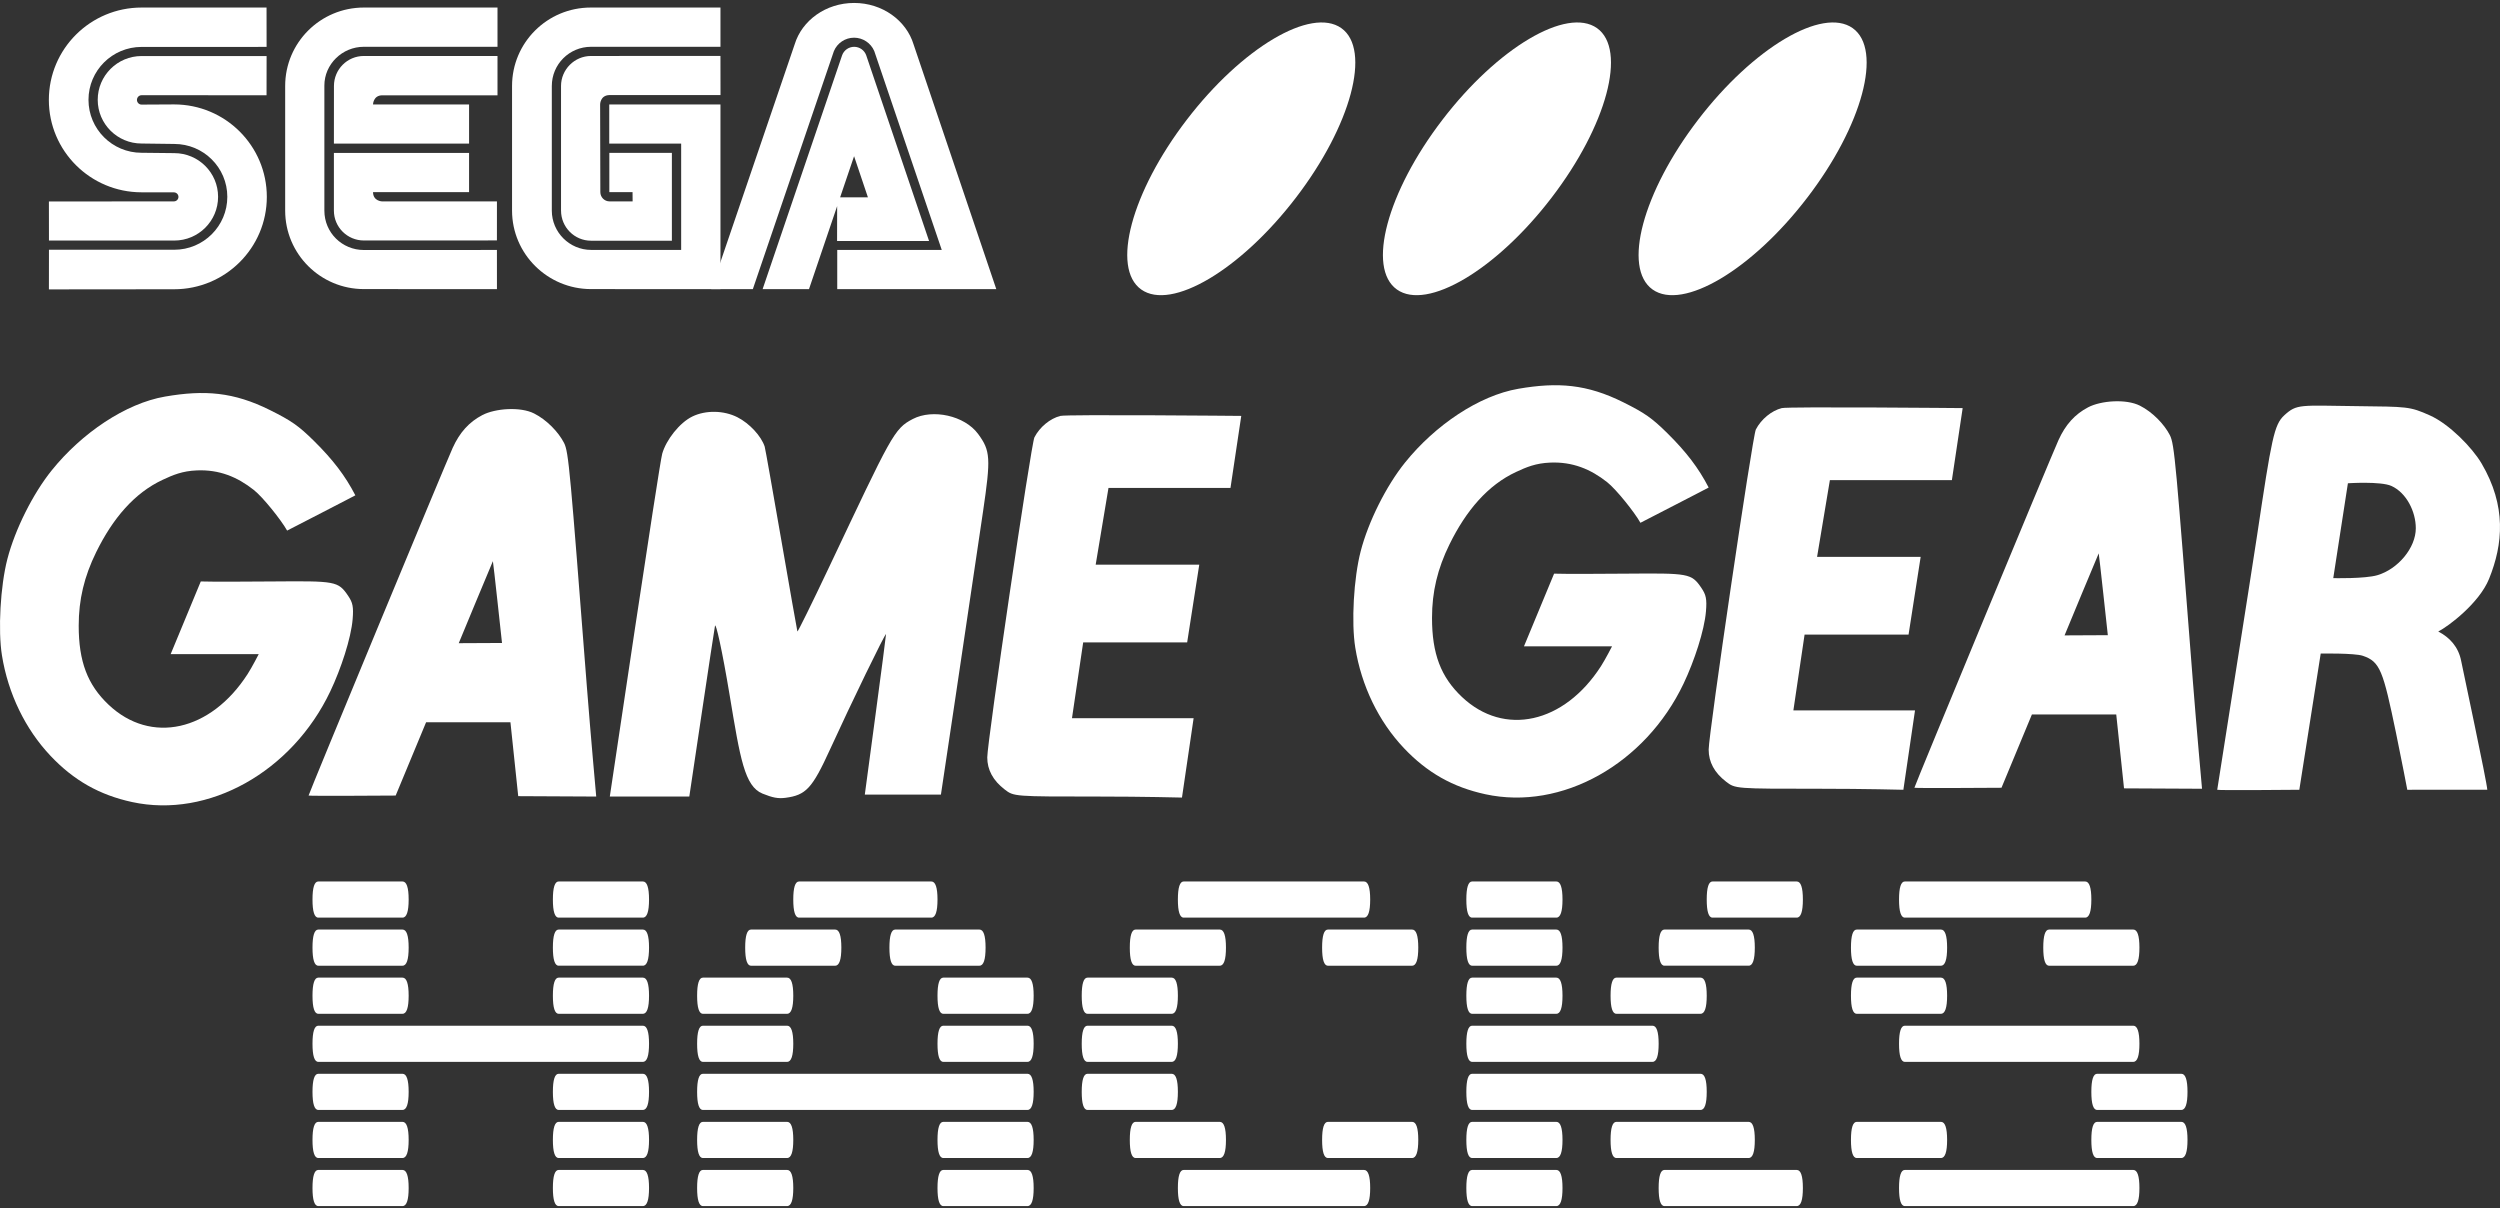 <svg clip-rule="evenodd" fill-rule="evenodd" stroke-linejoin="round" stroke-miterlimit="2" viewBox="0 0 600 290" xmlns="http://www.w3.org/2000/svg"><rect x="0" y="0" width="600" height="290" fill="#333333" stroke="none"/><g fill="#fff"><g fill-rule="nonzero"><path d="m76.388 231.769h20.214c.983 0 1.475-1.446 1.475-4.338s-.492-4.337-1.475-4.337h-20.214c-.925 0-1.388 1.445-1.388 4.337s.463 4.338 1.388 4.338zm0 11.539h20.214c.983 0 1.475-1.446 1.475-4.338s-.492-4.338-1.475-4.338h-20.214c-.925 0-1.388 1.446-1.388 4.338s.463 4.338 1.388 4.338zm0 23.076h20.214c.983 0 1.475-1.445 1.475-4.337s-.492-4.338-1.475-4.338h-20.214c-.925 0-1.388 1.446-1.388 4.338s.463 4.337 1.388 4.337zm0-11.538h77.906c.984 0 1.475-1.446 1.475-4.338s-.491-4.338-1.475-4.338h-77.906c-.925 0-1.388 1.446-1.388 4.338s.463 4.338 1.388 4.338zm0 23.077h20.214c.983 0 1.475-1.446 1.475-4.338s-.492-4.338-1.475-4.338h-20.214c-.925 0-1.388 1.446-1.388 4.338s.463 4.338 1.388 4.338zm0-57.692h20.214c.983 0 1.475-1.446 1.475-4.338s-.492-4.338-1.475-4.338h-20.214c-.925 0-1.388 1.446-1.388 4.338s.463 4.338 1.388 4.338zm0 69.23h20.214c.983 0 1.475-1.446 1.475-4.337 0-2.892-.492-4.338-1.475-4.338h-20.214c-.925 0-1.388 1.446-1.388 4.338 0 2.891.463 4.337 1.388 4.337zm57.692-57.692h20.214c.984 0 1.475-1.446 1.475-4.338s-.491-4.337-1.475-4.337h-20.214c-.925 0-1.388 1.445-1.388 4.337s.463 4.338 1.388 4.338zm0 11.539h20.214c.984 0 1.475-1.446 1.475-4.338s-.491-4.338-1.475-4.338h-20.214c-.925 0-1.388 1.446-1.388 4.338s.463 4.338 1.388 4.338zm0 23.076h20.214c.984 0 1.475-1.445 1.475-4.337s-.491-4.338-1.475-4.338h-20.214c-.925 0-1.388 1.446-1.388 4.338s.463 4.337 1.388 4.337zm0 11.539h20.214c.984 0 1.475-1.446 1.475-4.338s-.491-4.338-1.475-4.338h-20.214c-.925 0-1.388 1.446-1.388 4.338s.463 4.338 1.388 4.338zm0-57.692h20.214c.984 0 1.475-1.446 1.475-4.338s-.491-4.338-1.475-4.338h-20.214c-.925 0-1.388 1.446-1.388 4.338s.463 4.338 1.388 4.338zm0 69.23h20.214c.984 0 1.475-1.446 1.475-4.337 0-2.892-.491-4.338-1.475-4.338h-20.214c-.925 0-1.388 1.446-1.388 4.338 0 2.891.463 4.337 1.388 4.337z"/><path d="m180.234 231.769h20.214c.983 0 1.475-1.446 1.475-4.338s-.492-4.337-1.475-4.337h-20.214c-.925 0-1.388 1.445-1.388 4.337s.463 4.338 1.388 4.338zm34.616 0h20.214c.983 0 1.474-1.446 1.474-4.338s-.491-4.337-1.474-4.337h-20.214c-.926 0-1.388 1.445-1.388 4.337s.462 4.338 1.388 4.338zm-23.077-11.538h31.752c.983 0 1.475-1.446 1.475-4.338s-.492-4.338-1.475-4.338h-31.752c-.926 0-1.388 1.446-1.388 4.338s.462 4.338 1.388 4.338zm-23.077 23.077h20.214c.983 0 1.475-1.446 1.475-4.338s-.492-4.338-1.475-4.338h-20.214c-.926 0-1.388 1.446-1.388 4.338s.462 4.338 1.388 4.338zm57.692 0h20.214c.983 0 1.475-1.446 1.475-4.338s-.492-4.338-1.475-4.338h-20.214c-.925 0-1.388 1.446-1.388 4.338s.463 4.338 1.388 4.338zm-57.692 11.538h20.214c.983 0 1.475-1.446 1.475-4.338s-.492-4.338-1.475-4.338h-20.214c-.926 0-1.388 1.446-1.388 4.338s.462 4.338 1.388 4.338zm57.692 0h20.214c.983 0 1.475-1.446 1.475-4.338s-.492-4.338-1.475-4.338h-20.214c-.925 0-1.388 1.446-1.388 4.338s.463 4.338 1.388 4.338zm-57.692 11.538h77.906c.983 0 1.475-1.445 1.475-4.337s-.492-4.338-1.475-4.338h-77.906c-.926 0-1.388 1.446-1.388 4.338s.462 4.337 1.388 4.337zm0 11.539h20.214c.983 0 1.475-1.446 1.475-4.338s-.492-4.338-1.475-4.338h-20.214c-.926 0-1.388 1.446-1.388 4.338s.462 4.338 1.388 4.338zm57.692 0h20.214c.983 0 1.475-1.446 1.475-4.338s-.492-4.338-1.475-4.338h-20.214c-.925 0-1.388 1.446-1.388 4.338s.463 4.338 1.388 4.338zm-57.692 11.538h20.214c.983 0 1.475-1.446 1.475-4.337 0-2.892-.492-4.338-1.475-4.338h-20.214c-.926 0-1.388 1.446-1.388 4.338 0 2.891.462 4.337 1.388 4.337zm57.692 0h20.214c.983 0 1.475-1.446 1.475-4.337 0-2.892-.492-4.338-1.475-4.338h-20.214c-.925 0-1.388 1.446-1.388 4.338 0 2.891.463 4.337 1.388 4.337z"/><path d="m272.542 231.769h20.214c.983 0 1.475-1.446 1.475-4.338s-.492-4.337-1.475-4.337h-20.214c-.925 0-1.388 1.445-1.388 4.337s.463 4.338 1.388 4.338zm46.154 0h20.214c.983 0 1.475-1.446 1.475-4.338s-.492-4.337-1.475-4.337h-20.214c-.926 0-1.388 1.445-1.388 4.337s.462 4.338 1.388 4.338zm-34.616-11.538h43.291c.984 0 1.475-1.446 1.475-4.338s-.491-4.338-1.475-4.338h-43.291c-.925 0-1.388 1.446-1.388 4.338s.463 4.338 1.388 4.338zm-23.077 23.077h20.214c.984 0 1.475-1.446 1.475-4.338s-.491-4.338-1.475-4.338h-20.214c-.925 0-1.388 1.446-1.388 4.338s.463 4.338 1.388 4.338zm0 23.076h20.214c.984 0 1.475-1.445 1.475-4.337s-.491-4.338-1.475-4.338h-20.214c-.925 0-1.388 1.446-1.388 4.338s.463 4.337 1.388 4.337zm0-11.538h20.214c.984 0 1.475-1.446 1.475-4.338s-.491-4.338-1.475-4.338h-20.214c-.925 0-1.388 1.446-1.388 4.338s.463 4.338 1.388 4.338zm11.539 23.077h20.214c.983 0 1.475-1.446 1.475-4.338s-.492-4.338-1.475-4.338h-20.214c-.925 0-1.388 1.446-1.388 4.338s.463 4.338 1.388 4.338zm46.154 0h20.214c.983 0 1.475-1.446 1.475-4.338s-.492-4.338-1.475-4.338h-20.214c-.926 0-1.388 1.446-1.388 4.338s.462 4.338 1.388 4.338zm-34.616 11.538h43.291c.984 0 1.475-1.446 1.475-4.337 0-2.892-.491-4.338-1.475-4.338h-43.291c-.925 0-1.388 1.446-1.388 4.338 0 2.891.463 4.337 1.388 4.337z"/><path d="m353.311 231.769h20.214c.983 0 1.475-1.446 1.475-4.338s-.492-4.337-1.475-4.337h-20.214c-.925 0-1.388 1.445-1.388 4.337s.463 4.338 1.388 4.338zm0 11.539h20.214c.983 0 1.475-1.446 1.475-4.338s-.492-4.338-1.475-4.338h-20.214c-.925 0-1.388 1.446-1.388 4.338s.463 4.338 1.388 4.338zm0 23.076h54.83c.983 0 1.474-1.445 1.474-4.337s-.491-4.338-1.474-4.338h-54.83c-.925 0-1.388 1.446-1.388 4.338s.463 4.337 1.388 4.337zm0-11.538h43.291c.983 0 1.475-1.446 1.475-4.338s-.492-4.338-1.475-4.338h-43.291c-.925 0-1.388 1.446-1.388 4.338s.463 4.338 1.388 4.338zm0 23.077h20.214c.983 0 1.475-1.446 1.475-4.338s-.492-4.338-1.475-4.338h-20.214c-.925 0-1.388 1.446-1.388 4.338s.463 4.338 1.388 4.338zm0 11.538h20.214c.983 0 1.475-1.446 1.475-4.337 0-2.892-.492-4.338-1.475-4.338h-20.214c-.925 0-1.388 1.446-1.388 4.338 0 2.891.463 4.337 1.388 4.337zm0-69.23h20.214c.983 0 1.475-1.446 1.475-4.338s-.492-4.338-1.475-4.338h-20.214c-.925 0-1.388 1.446-1.388 4.338s.463 4.338 1.388 4.338zm46.154 11.538h20.214c.983 0 1.475-1.446 1.475-4.338s-.492-4.337-1.475-4.337h-20.214c-.925 0-1.388 1.445-1.388 4.337s.463 4.338 1.388 4.338zm-11.538 11.539h20.214c.983 0 1.474-1.446 1.474-4.338s-.491-4.338-1.474-4.338h-20.214c-.926 0-1.389 1.446-1.389 4.338s.463 4.338 1.389 4.338zm23.076-23.077h20.214c.984 0 1.475-1.446 1.475-4.338s-.491-4.338-1.475-4.338h-20.214c-.925 0-1.388 1.446-1.388 4.338s.463 4.338 1.388 4.338zm-23.076 57.692h31.752c.983 0 1.475-1.446 1.475-4.338s-.492-4.338-1.475-4.338h-31.752c-.926 0-1.389 1.446-1.389 4.338s.463 4.338 1.389 4.338zm11.538 11.538h31.752c.984 0 1.475-1.446 1.475-4.337 0-2.892-.491-4.338-1.475-4.338h-31.752c-.925 0-1.388 1.446-1.388 4.338 0 2.891.463 4.337 1.388 4.337z"/><path d="m445.619 231.769h20.214c.983 0 1.475-1.446 1.475-4.338s-.492-4.337-1.475-4.337h-20.214c-.926 0-1.388 1.445-1.388 4.337s.462 4.338 1.388 4.338zm46.154 0h20.214c.983 0 1.475-1.446 1.475-4.338s-.492-4.337-1.475-4.337h-20.214c-.926 0-1.388 1.445-1.388 4.337s.462 4.338 1.388 4.338zm-34.616-11.538h43.291c.983 0 1.475-1.446 1.475-4.338s-.492-4.338-1.475-4.338h-43.291c-.925 0-1.388 1.446-1.388 4.338s.463 4.338 1.388 4.338zm-11.538 23.077h20.214c.983 0 1.475-1.446 1.475-4.338s-.492-4.338-1.475-4.338h-20.214c-.926 0-1.388 1.446-1.388 4.338s.462 4.338 1.388 4.338zm57.692 23.076h20.214c.983 0 1.475-1.445 1.475-4.337s-.492-4.338-1.475-4.338h-20.214c-.925 0-1.388 1.446-1.388 4.338s.463 4.337 1.388 4.337zm-46.154-11.538h54.83c.983 0 1.475-1.446 1.475-4.338s-.492-4.338-1.475-4.338h-54.83c-.925 0-1.388 1.446-1.388 4.338s.463 4.338 1.388 4.338zm-11.538 23.077h20.214c.983 0 1.475-1.446 1.475-4.338s-.492-4.338-1.475-4.338h-20.214c-.926 0-1.388 1.446-1.388 4.338s.462 4.338 1.388 4.338zm57.692 0h20.214c.983 0 1.475-1.446 1.475-4.338s-.492-4.338-1.475-4.338h-20.214c-.925 0-1.388 1.446-1.388 4.338s.463 4.338 1.388 4.338zm-46.154 11.538h54.83c.983 0 1.475-1.446 1.475-4.337 0-2.892-.492-4.338-1.475-4.338h-54.83c-.925 0-1.388 1.446-1.388 4.338 0 2.891.463 4.337 1.388 4.337z"/><path d="m11.738 69.453 30.045-.03c12.293 0 22.254-9.932 22.254-22.169 0-12.261-9.961-22.193-22.254-22.193l-7.803.043c-.614 0-1.113-.505-1.113-1.125 0-.621.499-1.126 1.113-1.126l29.991.007.012-9.409h-30.009c-5.802 0-10.522 4.713-10.522 10.504 0 5.796 4.719 10.491 10.522 10.491l7.84.103c7.043 0 12.742 5.68 12.742 12.688 0 7.012-5.699 12.705-12.742 12.705h-30.064z"/><path d="m11.75 57.733h30.064c5.82 0 10.527-4.695 10.527-10.497 0-5.796-4.707-10.485-10.527-10.485l-7.84-.085c-7.031 0-12.736-5.687-12.736-12.712 0-7.006 5.705-12.693 12.736-12.693l30.009-.006-.012-9.445h-29.991c-12.279 0-22.254 9.92-22.254 22.169s9.975 22.175 22.254 22.175l7.761.012c.59 0 1.088.481 1.088 1.088 0 .597-.498 1.077-1.088 1.077l-30.003.024zm75.581 2.269c-5.212 0-9.482-4.154-9.482-9.458v-30.014c0-5.103 4.27-9.3 9.482-9.3l32.07.006v-9.426h-32.07c-10.436 0-18.89 8.423-18.89 18.823v29.911c0 10.402 8.454 18.837 18.89 18.837l31.936.013-.006-9.403z"/><path d="m80.148 20.633c0-3.977 3.2-7.2 7.183-7.2h32.07v9.439h-27.63c-2.214 0-2.244 2.196-2.244 2.196h23.051v9.396h-32.441zm7.183 37.083c-3.971 0-7.195-3.206-7.195-7.172v-13.842h32.441v9.416h-23.051c.031 2.213 2.244 2.224 2.244 2.224h27.496l-.006 9.361zm54.544 2.262c-5.194 0-9.439-4.233-9.439-9.434v-29.911c0-5.207 4.214-9.403 9.414-9.403h31.061v-9.42h-31.133c-10.432 0-18.886 8.423-18.886 18.823v29.911c0 10.402 8.527 18.837 18.958 18.837l31.061.013v-44.326h-26.693v9.396h17.26v25.514z"/><path d="m134.649 50.544c0 3.985 3.224 7.226 7.201 7.226h19.402v-21.08h-15.011v9.428h5.571l.017 2.213h-5.546c-1.21 0-2.201-1.003-2.201-2.213l-.05-21.057s-.006-2.189 2.226-2.244h26.664l-.012-9.391-31.062.007c-3.95 0-7.2 3.25-7.2 7.2v29.911m67.45-37.252c.431-1.229 1.599-2.057 2.901-2.057 1.303 0 2.471.828 2.901 2.057l15.078 44.545h-22.078l.024-10.479h7.378l-3.322-9.871-10.819 31.899h-11.13z"/><path d="m226.018 59.978h-25.081v9.408h38.17l-19.852-58.734c-1.739-5.728-7.474-9.943-14.263-9.943-6.799 0-12.515 4.196-14.268 9.92l-20.033 58.758h9.993l19.45-57.116c.813-1.95 2.729-3.226 4.842-3.224 2.109.004 4.022 1.271 4.847 3.212z"/></g><path d="m532.135 189.546c0-.185 8.121-51.41 9.554-60.976 3.504-23.403 4.08-26.654 6.56-28.915 3.007-2.74 3.721-2.352 17.382-2.182 12.084.151 12.668.039 17.556 2.232 4.596 2.06 10.118 7.663 12.395 11.537 5.982 10.173 5.179 19.346 1.783 27.704-2.36 5.808-9.707 11.356-12.182 12.614 2.727 1.418 4.847 3.677 5.501 7.083.302 1.576 6.263 29.435 6.263 30.903.226-.037-19.198 0-19.198 0s-1.384-7.276-2.705-13.633c-3.108-14.962-3.799-17.121-7.988-18.528-1.977-.664-10.086-.533-10.086-.533l-5.134 32.694s-19.701.183-19.701 0zm38.456-51.504c4.914-1.459 9.201-6.541 9.201-11.257 0-4.042-2.271-8.53-5.852-10.157-2.551-1.158-10.443-.643-10.443-.643l-3.515 22.766s7.595.186 10.609-.709z"/><path d="m31.692 192.489c-7.838-1.705-13.981-5.185-19.557-11.08-6.063-6.41-10.185-14.926-11.665-24.101-.976-6.048-.38-16.656 1.301-23.146 1.838-7.099 6.121-15.663 10.641-21.276 7.227-8.974 17.732-16.076 27.209-17.71 9.46-1.632 16.45-1.108 25.184 3.249 5.096 2.541 6.85 3.733 10.627 7.477 4.478 4.437 7.417 8.268 9.852 12.979.081-.013-16.356 8.46-16.374 8.462-1.42-2.539-5.803-8.022-7.99-9.75-3.976-3.143-8.309-4.919-13.657-4.698-3.52.145-5.738 1.101-8.206 2.251-6.778 3.155-11.976 9.238-15.97 17.367-2.883 5.866-4.197 11.394-4.197 17.649 0 8.607 2.108 14.181 7.178 18.976 10.129 9.579 24.522 6.392 33.376-7.39 1.058-1.648 2.65-4.754 2.65-4.754h-21.136l7.229-17.445s1.998.122 17.263 0c15.053-.12 15.693-.109 18.101 3.444 1.093 1.614 1.332 2.621 1.083 5.619-.381 4.577-2.786 11.889-5.359 17.301-9.195 19.35-29.266 30.559-47.583 26.576z"/><path d="m356.488 190.617c-7.838-1.704-13.982-5.185-19.558-11.08-6.063-6.41-10.184-14.925-11.664-24.101-.976-6.048-.38-16.656 1.3-23.145 1.838-7.099 6.122-15.664 10.642-21.277 7.227-8.974 17.731-16.075 27.208-17.71 9.461-1.631 16.451-1.107 25.185 3.249 5.096 2.542 6.85 3.734 10.627 7.477 4.478 4.438 7.417 8.268 9.852 12.98.081-.014-16.356 8.46-16.374 8.461-1.421-2.538-5.803-8.021-7.99-9.75-3.977-3.143-8.309-4.918-13.657-4.698-3.52.146-5.738 1.102-8.207 2.251-6.777 3.156-11.975 9.239-15.969 17.367-2.883 5.867-4.198 11.394-4.198 17.649 0 8.607 2.109 14.181 7.179 18.976 10.128 9.579 24.522 6.392 33.376-7.39 1.058-1.648 2.65-4.754 2.65-4.754h-21.137l7.23-17.445s1.998.122 17.263 0c15.052-.12 15.693-.109 18.1 3.444 1.094 1.614 1.333 2.622 1.084 5.619-.382 4.577-2.786 11.889-5.359 17.302-9.196 19.349-29.266 30.559-47.583 26.575z"/><path d="m183.007 190.467c-4.307-1.74-5.372-8.465-7.864-23.465-1.871-11.265-3.347-17.629-3.544-16.814-.175.723-6.166 40.984-6.166 40.984h-19.079s11.828-79.617 12.577-82.276c.924-3.278 4.126-7.432 7.251-8.944 3.199-1.549 7.52-1.475 10.795.184 2.942 1.491 5.739 4.565 6.549 7.053.313.964 7.741 44.262 7.849 44.37.109.109 3.473-6.717 7.475-15.167 15.182-32.054 15.689-33.485 20.248-35.845 4.724-2.446 12.386-.836 15.653 3.607 2.971 4.04 3.06 5.784 1.181 18.587-4.048 27.573-10.111 67.971-10.111 67.971h-18.268s5.167-38.303 5.093-38.508c-.14-.385-8.355 16.522-13.445 27.671-4.267 9.346-5.761 10.963-10.72 11.604-1.766.228-3.068-.04-5.474-1.012z"/><path d="m241.109 189.464c-2.777-2.136-4.166-4.697-4.166-7.68 0-3.831 10.532-75.304 11.321-76.831 1.274-2.463 3.762-4.517 6.221-5.136 1.56-.393 43.417 0 43.417 0l-2.587 17.291h-29.28l-3.073 18.413h24.861l-2.903 18.65h-24.955l-2.689 18.196h29.193l-2.795 19.05s-9.053-.245-20.156-.245c-20.188 0-20.188 0-22.409-1.708z"/><path d="m414.247 187.592c-2.778-2.136-4.167-4.696-4.167-7.679 0-3.832 10.532-75.304 11.321-76.831 1.274-2.463 3.762-4.518 6.222-5.137 1.559-.393 43.417 0 43.417 0l-2.588 17.291h-29.279l-3.073 18.414h24.86l-2.903 18.65h-24.955l-2.689 18.195h29.193l-2.795 19.051s-9.052-.246-20.156-.246c-20.188 0-20.188 0-22.408-1.708z"/><path d="m74.06 190.932c0-.373 32.791-79.49 34.583-83.44 1.684-3.712 3.944-6.211 7.118-7.871 3.094-1.617 9.119-2.057 12.418-.391 3.04 1.536 5.835 4.439 7.187 7.064 1.136 2.206 1.455 6.847 5.511 58.869.879 11.27 2.215 26.009 2.215 26.009l-18.721-.095-1.867-17.735h-20.242l-7.301 17.59s-20.901.144-20.901 0zm36.038-36.567 10.384-.051s-2.127-19.697-2.187-19.638c-.076.076-8.197 19.689-8.197 19.689z"/><path d="m459.455 189.061c0-.373 32.792-79.49 34.584-83.441 1.683-3.712 3.944-6.211 7.117-7.87 3.094-1.618 9.119-2.058 12.418-.391 3.04 1.535 5.835 4.439 7.187 7.063 1.136 2.206 1.456 6.847 5.512 58.869.878 11.271 2.214 26.009 2.214 26.009l-18.721-.094-1.867-17.736h-20.241l-7.301 17.591s-20.902.143-20.902 0zm36.039-36.567 10.384-.052s-2.128-19.697-2.188-19.637c-.075.075-8.196 19.689-8.196 19.689z"/><path d="m284.79 28.788c13.255-17.326 29.878-27.173 37.134-22.033 7.238 5.156 2.364 23.383-10.91 40.694-13.257 17.327-29.878 27.173-37.115 22.033-7.257-5.156-2.366-23.382 10.891-40.694z" fill-rule="nonzero"/><path d="m346.151 28.788c13.255-17.326 29.878-27.173 37.134-22.033 7.238 5.156 2.364 23.383-10.91 40.694-13.257 17.327-29.878 27.173-37.116 22.033-7.256-5.156-2.365-23.382 10.892-40.694z" fill-rule="nonzero"/><path d="m407.512 28.788c13.255-17.326 29.878-27.173 37.134-22.033 7.238 5.156 2.363 23.383-10.91 40.694-13.257 17.327-29.878 27.173-37.116 22.033-7.256-5.156-2.365-23.382 10.892-40.694z" fill-rule="nonzero"/></g></svg>